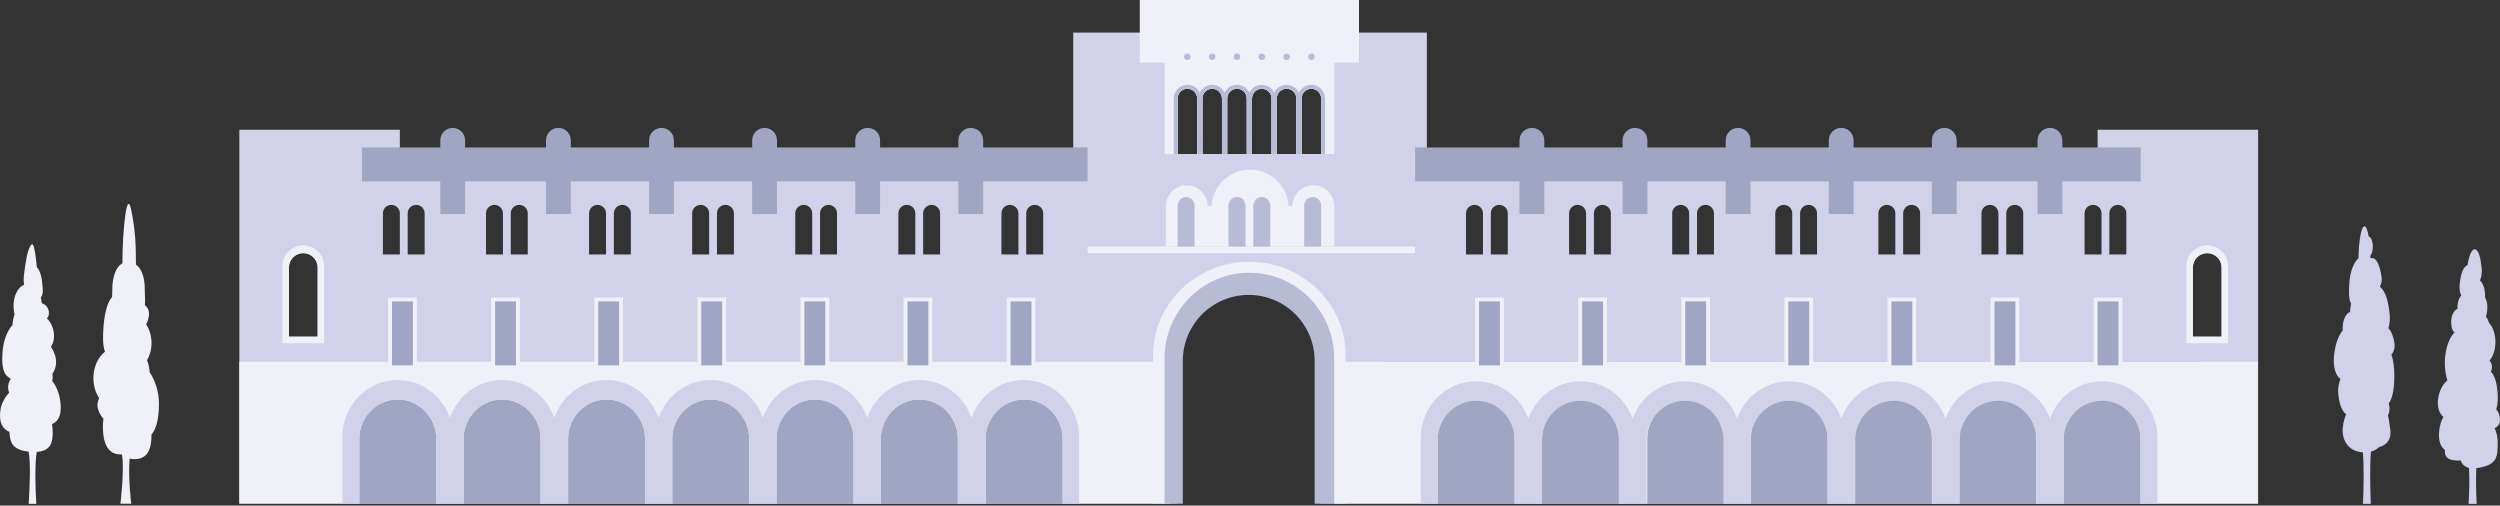 <?xml version="1.0" encoding="UTF-8"?>
<svg width="1350px" height="273px" viewBox="0 0 1350 273" version="1.1" xmlns="http://www.w3.org/2000/svg" xmlns:xlink="http://www.w3.org/1999/xlink">
    <rect x="0" y="0" width="1350" height="273" fill="#333333" stroke="none"/>
    <!-- Generator: Sketch 51.2 (57519) - http://www.bohemiancoding.com/sketch -->
    <title>sallyport</title>
    <desc>Created with Sketch.</desc>
    <defs></defs>
    <g id="Page-1" stroke="none" stroke-width="1" fill="none" fill-rule="evenodd">
        <g id="Desktop-HD" transform="translate(-19, -1395)">
            <g id="about" transform="translate(19, 1069)">
                <g id="sallyport" transform="translate(0, 326)">
                    <rect id="Rectangle-path" fill-opacity="0" fill="#000000" fill-rule="nonzero" x="0" y="0" width="1350" height="272"></rect>
                    <rect id="Rectangle-path" fill-opacity="0" fill="#000000" fill-rule="nonzero" x="129.247" y="0" width="1090.14" height="272"></rect>
                    <path d="M579.538,17.616 L770.506,17.616 L770.506,82.098 L1132.71,82.098 L1132.71,70.052 L1219.39,70.052 L1219.39,271.999 L1213.75,271.999 L1132.71,271.999 L720.474,271.999 L720.474,193.077 C720.474,168.559 700.598,148.683 676.079,148.683 C651.561,148.683 631.684,168.559 631.684,193.077 L631.684,271.999 L215.922,271.999 L156.024,271.999 L129.247,271.999 L129.247,70.052 L215.922,70.052 L215.922,82.098 L579.538,82.098 L579.538,17.616 Z M646.483,53.202 C646.483,53.32 646.479,53.437 646.472,53.553 L646.482,53.553 L646.482,83.149 L635.912,83.149 L635.912,53.553 L635.925,53.553 C635.917,53.437 635.913,53.32 635.913,53.202 C635.913,50.283 638.279,47.916 641.198,47.916 C644.117,47.916 646.483,50.283 646.483,53.202 Z M659.859,53.553 C659.867,53.437 659.871,53.319 659.871,53.201 C659.871,50.282 657.505,47.916 654.586,47.916 C651.667,47.916 649.301,50.282 649.301,53.201 C649.301,53.319 649.305,53.437 649.312,53.553 L649.301,53.553 L649.301,83.149 L659.871,83.149 L659.871,53.553 L659.859,53.553 Z M673.26,53.201 C673.26,53.319 673.256,53.437 673.249,53.553 L673.26,53.553 L673.26,83.149 L662.69,83.149 L662.69,53.553 L662.702,53.553 C662.694,53.437 662.69,53.319 662.69,53.201 C662.69,50.282 665.056,47.916 667.975,47.916 C670.894,47.916 673.26,50.282 673.26,53.201 Z M686.637,53.553 C686.645,53.437 686.649,53.319 686.649,53.201 C686.649,50.282 684.283,47.916 681.364,47.916 C678.445,47.916 676.079,50.282 676.079,53.201 C676.079,53.319 676.083,53.437 676.09,53.553 L676.079,53.553 L676.079,83.149 L686.649,83.149 L686.649,53.553 L686.637,53.553 Z M700.039,53.201 C700.039,53.319 700.035,53.437 700.027,53.553 L700.039,53.553 L700.039,83.149 L689.468,83.149 L689.468,53.553 L689.48,53.553 C689.472,53.437 689.468,53.319 689.468,53.201 C689.468,50.282 691.834,47.916 694.753,47.916 C697.672,47.916 700.039,50.282 700.039,53.201 Z M713.416,53.553 C713.423,53.437 713.427,53.319 713.427,53.201 C713.427,50.282 711.061,47.916 708.142,47.916 C705.223,47.916 702.857,50.282 702.857,53.201 C702.857,53.319 702.861,53.437 702.869,53.553 L702.857,53.553 L702.857,83.149 L713.427,83.149 L713.427,53.553 L713.416,53.553 Z M215.909,115.564 C215.918,115.448 215.922,115.331 215.922,115.212 C215.922,112.683 213.872,110.632 211.342,110.632 C208.812,110.632 206.762,112.683 206.762,115.212 C206.762,115.331 206.766,115.448 206.775,115.564 L206.761,115.564 L206.761,137.409 L215.921,137.409 L215.921,115.564 L215.909,115.564 Z M229.31,115.212 C229.31,115.331 229.306,115.448 229.297,115.564 L229.31,115.564 L229.31,137.409 L220.149,137.409 L220.149,115.564 L220.163,115.564 C220.154,115.448 220.149,115.331 220.149,115.212 C220.149,112.683 222.2,110.632 224.73,110.632 C227.26,110.632 229.31,112.683 229.31,115.212 Z M271.579,115.564 C271.588,115.448 271.592,115.331 271.592,115.212 C271.592,112.683 269.542,110.632 267.012,110.632 C264.482,110.632 262.432,112.683 262.432,115.212 C262.432,115.331 262.436,115.448 262.445,115.564 L262.432,115.564 L262.432,137.409 L271.592,137.409 L271.592,115.564 L271.579,115.564 Z M284.981,115.212 C284.981,115.331 284.977,115.448 284.968,115.564 L284.98,115.564 L284.98,137.409 L275.82,137.409 L275.82,115.564 L275.833,115.564 C275.825,115.448 275.82,115.331 275.82,115.212 C275.82,112.683 277.871,110.632 280.401,110.632 C282.931,110.632 284.981,112.683 284.981,115.212 Z M327.248,115.564 C327.257,115.448 327.261,115.331 327.261,115.212 C327.261,112.683 325.211,110.632 322.681,110.632 C320.151,110.632 318.101,112.683 318.101,115.212 C318.101,115.331 318.105,115.448 318.114,115.564 L318.101,115.564 L318.101,137.409 L327.261,137.409 L327.261,115.564 L327.248,115.564 Z M340.65,115.212 C340.65,115.331 340.646,115.448 340.637,115.564 L340.649,115.564 L340.649,137.409 L331.489,137.409 L331.489,115.564 L331.502,115.564 C331.494,115.448 331.489,115.331 331.489,115.212 C331.489,112.683 333.54,110.632 336.07,110.632 C338.6,110.632 340.65,112.683 340.65,115.212 Z M382.919,115.564 C382.928,115.448 382.932,115.331 382.932,115.212 C382.932,112.683 380.882,110.632 378.352,110.632 C375.822,110.632 373.771,112.683 373.771,115.212 C373.771,115.331 373.776,115.448 373.785,115.564 L373.771,115.564 L373.771,137.409 L382.932,137.409 L382.932,115.564 L382.919,115.564 Z M396.319,115.212 C396.319,115.331 396.315,115.448 396.306,115.564 L396.32,115.564 L396.32,137.409 L387.16,137.409 L387.16,115.564 L387.172,115.564 C387.163,115.448 387.159,115.331 387.159,115.212 C387.159,112.683 389.209,110.632 391.739,110.632 C394.269,110.632 396.319,112.683 396.319,115.212 Z M438.587,115.564 C438.596,115.448 438.6,115.331 438.6,115.212 C438.6,112.683 436.55,110.632 434.02,110.632 C431.49,110.632 429.439,112.683 429.439,115.212 C429.439,115.331 429.444,115.448 429.453,115.564 L429.439,115.564 L429.439,137.409 L438.6,137.409 L438.6,115.564 L438.587,115.564 Z M451.99,115.212 C451.99,115.331 451.985,115.448 451.977,115.564 L451.99,115.564 L451.99,137.409 L442.829,137.409 L442.829,115.564 L442.842,115.564 C442.833,115.448 442.829,115.331 442.829,115.212 C442.829,112.683 444.88,110.632 447.41,110.632 C449.939,110.632 451.99,112.683 451.99,115.212 Z M494.258,115.564 C494.267,115.448 494.271,115.331 494.271,115.212 C494.271,112.683 492.221,110.632 489.691,110.632 C487.161,110.632 485.11,112.683 485.11,115.212 C485.11,115.331 485.115,115.448 485.124,115.564 L485.11,115.564 L485.11,137.409 L494.271,137.409 L494.271,115.564 L494.258,115.564 Z M507.659,115.212 C507.659,115.331 507.655,115.448 507.646,115.564 L507.66,115.564 L507.66,137.409 L498.499,137.409 L498.499,115.564 L498.512,115.564 C498.503,115.448 498.499,115.331 498.499,115.212 C498.499,112.683 500.549,110.632 503.079,110.632 C505.609,110.632 507.659,112.683 507.659,115.212 Z M549.928,115.564 C549.937,115.448 549.941,115.331 549.941,115.212 C549.941,112.683 547.891,110.632 545.361,110.632 C542.831,110.632 540.78,112.683 540.78,115.212 C540.78,115.331 540.785,115.448 540.793,115.564 L540.78,115.564 L540.78,137.409 L549.941,137.409 L549.941,115.564 L549.928,115.564 Z M563.329,115.212 C563.329,115.331 563.325,115.448 563.316,115.564 L563.329,115.564 L563.329,137.409 L554.168,137.409 L554.168,115.564 L554.182,115.564 C554.173,115.448 554.168,115.331 554.168,115.212 C554.168,112.683 556.219,110.632 558.749,110.632 C561.279,110.632 563.329,112.683 563.329,115.212 Z M800.793,115.564 C800.802,115.448 800.807,115.331 800.807,115.212 C800.807,112.683 798.756,110.632 796.227,110.632 C793.697,110.632 791.646,112.683 791.646,115.212 C791.646,115.331 791.65,115.448 791.659,115.564 L791.646,115.564 L791.646,137.409 L800.806,137.409 L800.806,115.564 L800.793,115.564 Z M814.196,115.212 C814.196,115.331 814.191,115.448 814.183,115.564 L814.196,115.564 L814.196,137.409 L805.036,137.409 L805.036,115.564 L805.048,115.564 C805.04,115.448 805.035,115.331 805.035,115.212 C805.035,112.683 807.086,110.632 809.616,110.632 C812.146,110.632 814.196,112.683 814.196,115.212 Z M856.462,115.564 C856.471,115.448 856.475,115.331 856.475,115.212 C856.475,112.683 854.425,110.632 851.895,110.632 C849.365,110.632 847.314,112.683 847.314,115.212 C847.314,115.331 847.319,115.448 847.328,115.564 L847.314,115.564 L847.314,137.409 L856.475,137.409 L856.475,115.564 L856.462,115.564 Z M869.865,115.212 C869.865,115.331 869.861,115.448 869.852,115.564 L869.865,115.564 L869.865,137.409 L860.705,137.409 L860.705,115.564 L860.718,115.564 C860.709,115.448 860.705,115.331 860.705,115.212 C860.705,112.683 862.755,110.632 865.285,110.632 C867.815,110.632 869.865,112.683 869.865,115.212 Z M912.133,115.564 C912.142,115.448 912.146,115.331 912.146,115.212 C912.146,112.683 910.096,110.632 907.566,110.632 C905.036,110.632 902.985,112.683 902.985,115.212 C902.985,115.331 902.99,115.448 902.999,115.564 L902.985,115.564 L902.985,137.409 L912.146,137.409 L912.146,115.564 L912.133,115.564 Z M925.535,115.212 C925.535,115.331 925.53,115.448 925.521,115.564 L925.534,115.564 L925.534,137.409 L916.374,137.409 L916.374,115.564 L916.387,115.564 C916.378,115.448 916.374,115.331 916.374,115.212 C916.374,112.683 918.425,110.632 920.955,110.632 C923.484,110.632 925.535,112.683 925.535,115.212 Z M967.802,115.564 C967.811,115.448 967.815,115.331 967.815,115.212 C967.815,112.683 965.765,110.632 963.235,110.632 C960.705,110.632 958.654,112.683 958.654,115.212 C958.654,115.331 958.659,115.448 958.667,115.564 L958.654,115.564 L958.654,137.409 L967.815,137.409 L967.815,115.564 L967.802,115.564 Z M981.206,115.212 C981.206,115.331 981.202,115.448 981.193,115.564 L981.205,115.564 L981.205,137.409 L972.044,137.409 L972.044,115.564 L972.059,115.564 C972.05,115.448 972.045,115.331 972.045,115.212 C972.045,112.683 974.096,110.632 976.626,110.632 C979.156,110.632 981.206,112.683 981.206,115.212 Z M1023.47,115.564 C1023.48,115.448 1023.48,115.331 1023.48,115.212 C1023.48,112.683 1021.43,110.632 1018.9,110.632 C1016.38,110.632 1014.32,112.683 1014.32,115.212 C1014.32,115.331 1014.33,115.448 1014.34,115.564 L1014.32,115.564 L1014.32,137.409 L1023.48,137.409 L1023.48,115.564 L1023.47,115.564 Z M1036.87,115.212 C1036.87,115.331 1036.87,115.448 1036.86,115.564 L1036.87,115.564 L1036.87,137.409 L1027.71,137.409 L1027.71,115.564 L1027.73,115.564 C1027.72,115.448 1027.71,115.331 1027.71,115.212 C1027.71,112.683 1029.76,110.632 1032.29,110.632 C1034.82,110.632 1036.87,112.683 1036.87,115.212 Z M1079.14,115.564 C1079.15,115.448 1079.15,115.331 1079.15,115.212 C1079.15,112.683 1077.1,110.632 1074.57,110.632 C1072.04,110.632 1069.99,112.683 1069.99,115.212 C1069.99,115.331 1070,115.448 1070.01,115.564 L1069.99,115.564 L1069.99,137.409 L1079.15,137.409 L1079.15,115.564 L1079.14,115.564 Z M1092.54,115.212 C1092.54,115.331 1092.54,115.448 1092.53,115.564 L1092.54,115.564 L1092.54,137.409 L1083.38,137.409 L1083.38,115.564 L1083.4,115.564 C1083.39,115.448 1083.38,115.331 1083.38,115.212 C1083.38,112.683 1085.43,110.632 1087.96,110.632 C1090.49,110.632 1092.54,112.683 1092.54,115.212 Z M1134.81,115.564 C1134.82,115.448 1134.83,115.331 1134.83,115.212 C1134.83,112.683 1132.77,110.632 1130.25,110.632 C1127.72,110.632 1125.66,112.683 1125.66,115.212 C1125.66,115.331 1125.67,115.448 1125.68,115.564 L1125.66,115.564 L1125.66,137.409 L1134.82,137.409 L1134.82,115.564 L1134.81,115.564 Z M1148.21,115.212 C1148.21,115.331 1148.21,115.448 1148.2,115.564 L1148.21,115.564 L1148.21,137.409 L1139.05,137.409 L1139.05,115.564 L1139.07,115.564 C1139.06,115.448 1139.05,115.331 1139.05,115.212 C1139.05,112.683 1141.1,110.632 1143.63,110.632 C1146.16,110.632 1148.21,112.683 1148.21,115.212 Z M171.527,144.456 C171.527,140.175 168.057,136.705 163.776,136.705 C159.495,136.705 156.024,140.175 156.024,144.456 L156.024,181.803 L171.527,181.803 L171.527,144.456 Z M1191.9,136.705 C1196.19,136.705 1199.66,140.175 1199.66,144.456 L1199.66,181.803 L1184.15,181.803 L1184.15,144.544 L1184.15,144.456 C1184.15,140.175 1187.62,136.705 1191.9,136.705 Z" id="Shape" fill="#D1D2E9"></path>
                    <rect id="Rectangle-path" fill-opacity="0" fill="#000000" fill-rule="nonzero" x="195.486" y="69.057" width="960.476" height="46.508"></rect>
                    <path d="M251.146,76.103 C251.152,75.987 251.156,75.87 251.156,75.751 C251.156,72.054 248.158,69.057 244.461,69.057 C240.764,69.057 237.767,72.054 237.767,75.751 C237.767,75.87 237.77,75.987 237.776,76.103 L237.767,76.103 L237.767,79.627 L195.486,79.627 L195.486,97.948 L237.767,97.948 L237.767,115.564 L251.156,115.564 L251.156,97.948 L294.846,97.948 L294.846,115.564 L308.235,115.564 L308.235,97.948 L350.516,97.948 L350.516,115.564 L363.905,115.564 L363.905,97.948 L406.185,97.948 L406.185,115.564 L419.574,115.564 L419.574,97.948 L461.854,97.948 L461.854,115.564 L475.244,115.564 L475.244,97.948 L517.525,97.948 L517.525,115.564 L530.914,115.564 L530.914,97.948 L587.289,97.948 L587.289,79.627 L530.914,79.627 L530.914,76.103 L530.905,76.103 C530.911,75.987 530.914,75.87 530.914,75.751 C530.914,72.054 527.917,69.057 524.219,69.057 C520.522,69.057 517.525,72.054 517.525,75.751 C517.525,75.87 517.528,75.987 517.534,76.103 L517.525,76.103 L517.525,79.627 L475.244,79.627 L475.244,76.103 L475.234,76.103 C475.24,75.987 475.244,75.87 475.244,75.751 C475.244,72.054 472.246,69.057 468.549,69.057 C464.852,69.057 461.854,72.054 461.854,75.751 C461.854,75.87 461.858,75.987 461.864,76.103 L461.854,76.103 L461.854,79.627 L419.574,79.627 L419.574,76.103 L419.565,76.103 C419.571,75.987 419.574,75.87 419.574,75.751 C419.574,72.054 416.577,69.057 412.879,69.057 C409.182,69.057 406.185,72.054 406.185,75.751 C406.185,75.87 406.188,75.987 406.194,76.103 L406.185,76.103 L406.185,79.627 L363.905,79.627 L363.905,76.103 L363.896,76.103 C363.902,75.987 363.905,75.87 363.905,75.751 C363.905,72.054 360.908,69.057 357.21,69.057 C353.513,69.057 350.516,72.054 350.516,75.751 C350.516,75.87 350.52,75.987 350.525,76.103 L350.516,76.103 L350.516,79.627 L308.235,79.627 L308.235,76.103 L308.226,76.103 C308.232,75.987 308.235,75.87 308.235,75.751 C308.235,72.054 305.238,69.057 301.541,69.057 C297.843,69.057 294.846,72.054 294.846,75.751 C294.846,75.87 294.85,75.987 294.855,76.103 L294.846,76.103 L294.846,79.627 L251.156,79.627 L251.156,76.103 L251.146,76.103 Z" id="Shape" fill="#9FA5C3"></path>
                    <path d="M1100.3,76.103 C1100.3,75.986 1100.29,75.869 1100.29,75.751 C1100.29,72.054 1103.29,69.057 1106.99,69.057 C1110.69,69.057 1113.68,72.054 1113.68,75.751 C1113.68,75.869 1113.68,75.986 1113.67,76.103 L1113.68,76.103 L1113.68,79.626 L1155.96,79.626 L1155.96,97.948 L1113.68,97.948 L1113.68,115.564 L1100.29,115.564 L1100.29,97.948 L1056.6,97.948 L1056.6,115.564 L1043.21,115.564 L1043.21,97.948 L1000.93,97.948 L1000.93,115.564 L987.544,115.564 L987.544,97.948 L945.263,97.948 L945.263,115.564 L931.874,115.564 L931.874,97.948 L889.594,97.948 L889.594,115.564 L876.205,115.564 L876.205,97.948 L833.924,97.948 L833.924,115.564 L820.535,115.564 L820.535,97.948 L764.161,97.948 L764.161,79.626 L820.535,79.626 L820.535,76.103 L820.544,76.103 C820.538,75.986 820.535,75.869 820.535,75.751 C820.535,72.054 823.532,69.057 827.229,69.057 C830.927,69.057 833.924,72.054 833.924,75.751 C833.924,75.869 833.92,75.986 833.915,76.103 L833.924,76.103 L833.924,79.626 L876.205,79.626 L876.205,76.103 L876.214,76.103 C876.208,75.986 876.205,75.869 876.205,75.751 C876.205,72.054 879.202,69.057 882.899,69.057 C886.597,69.057 889.594,72.054 889.594,75.751 C889.594,75.869 889.59,75.986 889.584,76.103 L889.594,76.103 L889.594,79.626 L931.874,79.626 L931.874,76.103 L931.883,76.103 C931.877,75.986 931.874,75.869 931.874,75.751 C931.874,72.054 934.872,69.057 938.569,69.057 C942.266,69.057 945.263,72.054 945.263,75.751 C945.263,75.869 945.26,75.986 945.254,76.103 L945.263,76.103 L945.263,79.626 L987.544,79.626 L987.544,76.103 L987.554,76.103 C987.548,75.986 987.544,75.869 987.544,75.751 C987.544,72.054 990.542,69.057 994.239,69.057 C997.937,69.057 1000.93,72.054 1000.93,75.751 C1000.93,75.869 1000.93,75.986 1000.92,76.103 L1000.93,76.103 L1000.93,79.626 L1043.21,79.626 L1043.21,76.103 L1043.22,76.103 C1043.22,75.986 1043.21,75.869 1043.21,75.751 C1043.21,72.054 1046.21,69.057 1049.91,69.057 C1053.61,69.057 1056.6,72.054 1056.6,75.751 C1056.6,75.869 1056.6,75.986 1056.59,76.103 L1056.6,76.103 L1056.6,79.626 L1100.29,79.626 L1100.29,76.103 L1100.3,76.103 Z" id="Shape" fill="#9FA5C3"></path>
                    <rect id="Rectangle-path" fill-opacity="0" fill="#000000" fill-rule="nonzero" x="129.247" y="195.383" width="1090.01" height="76.49"></rect>
                    <rect id="Rectangle-path" fill="#9FA5C3" fill-rule="nonzero" x="164.87" y="195.573" width="439.83" height="76.173"></rect>
                    <rect id="Rectangle-path" fill="#9FA5C3" fill-rule="nonzero" x="748.188" y="195.383" width="439.385" height="76.49"></rect>
                    <path d="M632.005,195.383 L129.247,195.383 L129.247,271.874 L194.028,271.874 L194.028,237.326 L194.033,237.326 C194.031,237.206 194.03,237.086 194.03,236.966 C194.03,225.239 203.33,215.733 214.802,215.733 C226.274,215.733 235.574,225.239 235.574,236.966 L235.574,237.026 C235.574,237.126 235.574,237.226 235.573,237.326 L235.573,271.874 L250.359,271.873 L250.359,237.326 L250.365,237.326 C250.363,237.206 250.362,237.086 250.362,236.966 C250.362,225.239 259.662,215.733 271.134,215.733 C282.606,215.733 291.907,225.239 291.907,236.966 C291.907,237.086 291.906,237.206 291.904,237.326 L291.904,271.873 L306.778,271.873 L306.778,237.415 L306.783,237.415 C306.78,237.266 306.778,237.116 306.778,236.966 C306.778,225.239 316.078,215.733 327.55,215.733 C339.022,215.733 348.323,225.239 348.323,236.966 C348.323,237.116 348.321,237.266 348.318,237.415 L348.322,237.415 L348.322,271.873 L363.021,271.873 L363.021,237.326 L363.025,237.326 C363.023,237.206 363.022,237.086 363.022,236.966 C363.022,225.239 372.322,215.733 383.794,215.733 C395.267,215.733 404.567,225.239 404.567,236.966 L404.567,237.026 C404.567,237.126 404.567,237.226 404.565,237.326 L404.565,271.873 L419.354,271.873 L419.354,237.326 L419.358,237.326 C419.356,237.206 419.355,237.086 419.355,236.966 C419.355,225.239 428.655,215.733 440.127,215.733 C451.599,215.733 460.899,225.239 460.899,236.966 L460.899,237.026 C460.899,237.126 460.899,237.226 460.898,237.326 L460.898,271.873 L475.685,271.873 L475.685,237.326 L475.689,237.326 C475.688,237.206 475.687,237.086 475.687,236.966 C475.687,225.239 484.986,215.733 496.458,215.733 C507.931,215.733 517.231,225.239 517.231,236.966 L517.231,237.026 C517.231,237.126 517.231,237.226 517.229,237.326 L517.229,271.873 L532.271,271.873 L532.271,237.415 L532.276,237.415 C532.273,237.266 532.271,237.116 532.271,236.966 C532.271,225.239 541.571,215.733 553.043,215.733 C564.516,215.733 573.816,225.239 573.816,236.966 C573.816,237.116 573.814,237.266 573.812,237.415 L573.815,237.415 L573.815,271.873 L632.005,271.873 L632.005,195.383 Z M720.727,271.873 L776.354,271.873 L776.354,237.326 L776.358,237.326 C776.356,237.206 776.355,237.086 776.355,236.966 C776.355,225.239 785.655,215.733 797.127,215.733 C808.6,215.733 817.9,225.239 817.9,236.966 L817.9,237.056 C817.9,237.146 817.9,237.236 817.899,237.326 L817.899,271.873 L832.685,271.873 L832.685,237.326 L832.69,237.326 C832.688,237.206 832.687,237.086 832.687,236.966 C832.687,225.239 841.987,215.733 853.459,215.733 C864.931,215.733 874.231,225.239 874.231,236.966 C874.231,237.086 874.231,237.206 874.229,237.326 L874.229,271.873 L889.565,271.873 L889.565,237.415 L889.571,237.415 C889.568,237.266 889.566,237.116 889.566,236.966 C889.566,225.239 898.866,215.733 910.338,215.733 C921.811,215.733 931.111,225.239 931.111,236.966 L931.111,237.094 L931.111,237.148 C931.111,237.237 931.111,237.326 931.11,237.415 L931.11,271.873 L945.348,271.873 L945.348,237.326 L945.353,237.326 C945.351,237.206 945.35,237.086 945.35,236.966 C945.35,225.239 954.649,215.733 966.122,215.733 C977.594,215.733 986.894,225.239 986.894,236.966 L986.894,237.026 C986.894,237.126 986.894,237.226 986.893,237.326 L986.893,271.873 L1001.68,271.873 L1001.68,237.326 L1001.69,237.326 C1001.68,237.206 1001.68,237.086 1001.68,236.966 C1001.68,225.239 1010.98,215.733 1022.45,215.733 C1033.93,215.733 1043.23,225.239 1043.23,236.966 C1043.23,237.086 1043.23,237.206 1043.22,237.326 L1043.22,271.873 L1058.01,271.873 L1058.01,237.326 L1058.02,237.326 C1058.01,237.206 1058.01,237.086 1058.01,236.966 C1058.01,225.239 1067.31,215.733 1078.78,215.733 C1090.26,215.733 1099.56,225.239 1099.56,236.966 C1099.56,237.086 1099.56,237.206 1099.55,237.326 L1099.55,271.873 L1114.34,271.873 L1114.34,237.326 L1114.34,237.125 L1114.34,237.074 L1114.34,236.966 C1114.34,225.239 1123.64,215.733 1135.11,215.733 C1146.59,215.733 1155.89,225.239 1155.89,236.966 L1155.89,237.095 L1155.89,237.133 L1155.89,237.326 L1155.89,271.873 L1219.26,271.874 L1219.26,195.383 L720.727,195.383 L720.727,271.873 Z" id="Shape" fill="#EFF0F8"></path>
                    <path d="M194.028,271.874 L184.874,271.874 L184.874,236.786 C184.877,236.553 184.874,236.319 184.874,236.084 C184.874,219.032 198.272,205.208 214.8,205.208 C227.77,205.208 238.812,213.72 242.966,225.626 C247.119,213.72 258.162,205.208 271.132,205.208 C284.102,205.208 295.144,213.72 299.297,225.626 C303.451,213.72 314.494,205.208 327.463,205.208 C340.432,205.208 351.475,213.72 355.628,225.625 C359.782,213.72 370.825,205.208 383.794,205.208 C396.764,205.208 407.807,213.721 411.96,225.627 C416.113,213.721 427.156,205.208 440.126,205.208 C453.095,205.208 464.138,213.72 468.292,225.625 C472.445,213.72 483.488,205.208 496.457,205.208 C509.427,205.208 520.47,213.721 524.623,225.627 C528.776,213.721 539.819,205.208 552.79,205.208 C569.317,205.208 582.715,219.032 582.715,236.084 C582.715,236.319 582.712,236.553 582.708,236.786 L582.715,271.874 L573.815,271.874 L573.815,237.416 C573.814,237.267 573.816,237.117 573.816,236.966 C573.816,225.24 564.516,215.734 553.043,215.734 C541.571,215.734 532.271,225.24 532.271,236.966 C532.271,237.117 532.273,237.267 532.276,237.416 L532.271,271.874 L526.383,271.874 L522.863,271.874 L517.229,271.874 L517.229,237.326 C517.231,237.227 517.231,237.126 517.231,237.026 C517.231,225.24 507.931,215.734 496.458,215.734 C484.986,215.734 475.687,225.24 475.687,236.966 C475.687,237.086 475.688,237.207 475.689,237.326 L475.685,271.874 L470.052,271.874 L466.531,271.874 L460.898,271.874 L460.898,237.326 C460.899,237.227 460.899,237.126 460.899,237.026 C460.899,225.24 451.599,215.734 440.127,215.734 C428.655,215.734 419.355,225.24 419.355,236.966 C419.355,237.086 419.356,237.207 419.358,237.326 L419.354,271.874 L413.72,271.874 L410.2,271.874 L404.565,271.874 L404.565,237.326 C404.567,237.227 404.567,237.126 404.567,237.026 C404.567,225.24 395.267,215.734 383.794,215.734 C372.322,215.734 363.022,225.24 363.022,236.966 C363.022,237.086 363.023,237.207 363.025,237.326 L363.021,271.874 L357.389,271.874 L353.868,271.874 L348.322,271.874 L348.322,237.416 C348.321,237.267 348.323,237.117 348.323,236.966 C348.323,225.24 339.022,215.734 327.55,215.734 C316.078,215.734 306.778,225.24 306.778,236.966 C306.778,237.117 306.78,237.267 306.783,237.416 L306.778,271.874 L301.058,271.874 L297.537,271.874 L291.904,271.874 L291.904,237.326 C291.906,237.207 291.907,237.086 291.907,236.966 C291.907,225.24 282.606,215.734 271.134,215.734 C259.662,215.734 250.362,225.24 250.362,236.966 C250.362,237.086 250.363,237.207 250.365,237.326 L250.359,271.874 L244.726,271.874 L241.206,271.874 L235.573,271.874 L235.573,237.326 C235.574,237.227 235.574,237.126 235.574,237.026 C235.574,225.24 226.274,215.734 214.802,215.734 C203.33,215.734 194.03,225.24 194.03,236.966 C194.03,237.086 194.031,237.207 194.033,237.326 L194.028,271.874 Z" id="Shape" fill="#D1D2E9"></path>
                    <path d="M776.354,271.873 L767.2,271.873 L767.2,237.155 L767.208,237.155 C767.203,236.924 767.2,236.692 767.2,236.46 C767.2,219.587 780.598,205.909 797.126,205.909 C810.096,205.909 821.139,214.332 825.292,226.113 C829.445,214.332 840.488,205.909 853.458,205.909 C866.428,205.909 877.47,214.332 881.624,226.112 C885.777,214.332 896.82,205.909 909.79,205.909 C922.759,205.909 933.802,214.332 937.955,226.112 C942.108,214.332 953.151,205.909 966.121,205.909 C979.09,205.909 990.132,214.331 994.286,226.11 C998.44,214.331 1009.48,205.909 1022.45,205.909 C1035.42,205.909 1046.46,214.332 1050.62,226.113 C1054.77,214.332 1065.81,205.909 1078.78,205.909 C1091.75,205.909 1102.79,214.331 1106.95,226.111 C1111.1,214.331 1122.14,205.909 1135.11,205.909 C1151.64,205.909 1165.04,219.587 1165.04,236.46 C1165.04,236.692 1165.04,236.924 1165.03,237.155 L1165.04,237.155 L1165.04,271.873 L1155.89,271.873 L1155.89,238.028 C1155.89,237.928 1155.89,237.828 1155.89,237.728 L1155.89,237.667 C1155.89,225.941 1146.59,216.435 1135.12,216.435 C1123.64,216.435 1114.34,225.941 1114.34,237.667 C1114.34,237.788 1114.35,237.908 1114.35,238.028 L1114.34,238.028 L1114.34,271.873 L1108.71,271.873 L1105.19,271.873 L1099.77,271.873 L1099.77,238.118 L1099.76,238.118 C1099.77,237.968 1099.77,237.818 1099.77,237.667 C1099.77,225.941 1090.47,216.435 1078.99,216.435 C1067.52,216.435 1058.22,225.941 1058.22,237.667 L1058.22,237.796 L1058.22,237.85 C1058.22,237.939 1058.22,238.029 1058.22,238.118 L1058.22,271.873 L1052.38,271.873 L1048.86,271.873 L1043.39,271.873 L1043.39,238.118 C1043.39,237.968 1043.39,237.818 1043.39,237.667 C1043.39,225.941 1034.09,216.435 1022.62,216.435 C1011.15,216.435 1001.85,225.941 1001.85,237.667 C1001.85,237.818 1001.85,237.968 1001.85,238.118 L1001.85,271.873 L996.047,271.873 L992.525,271.873 L986.894,271.873 L986.894,238.028 C986.895,237.928 986.895,237.828 986.895,237.728 L986.895,237.667 C986.895,225.941 977.595,216.435 966.123,216.435 C954.65,216.435 945.351,225.941 945.351,237.667 C945.351,237.788 945.352,237.908 945.354,238.028 L945.349,238.028 L945.349,271.873 L939.715,271.873 L936.195,271.873 L930.647,271.873 L930.647,238.118 L930.643,238.118 C930.646,237.968 930.647,237.818 930.647,237.667 C930.647,225.941 921.347,216.435 909.875,216.435 C898.403,216.435 889.103,225.941 889.103,237.667 C889.103,237.818 889.104,237.968 889.107,238.118 L889.103,238.118 L889.103,271.873 L883.384,271.873 L879.863,271.873 L874.23,271.873 L874.23,238.028 C874.231,237.928 874.231,237.828 874.231,237.728 L874.231,237.667 C874.231,225.941 864.931,216.435 853.459,216.435 C841.987,216.435 832.687,225.941 832.687,237.667 C832.687,237.788 832.688,237.908 832.69,238.028 L832.686,238.028 L832.686,271.873 L827.052,271.873 L823.532,271.873 L817.899,271.873 L817.899,238.028 C817.9,237.938 817.9,237.849 817.9,237.758 L817.9,237.668 C817.9,225.942 808.6,216.436 797.127,216.436 C785.655,216.436 776.355,225.942 776.355,237.668 C776.355,237.789 776.356,237.908 776.358,238.028 L776.354,238.028 L776.354,271.873 Z" id="Shape" fill="#D1D2E9"></path>
                    <rect id="Rectangle-path" fill-opacity="0" fill="#000000" fill-rule="nonzero" x="209.58" y="160.662" width="936.52" height="38.757"></rect>
                    <rect id="Rectangle-path" fill-opacity="0" fill="#000000" fill-rule="nonzero" x="209.58" y="160.662" width="936.52" height="38.757"></rect>
                    <rect id="Rectangle-path" fill="#EFF0F8" fill-rule="nonzero" x="209.58" y="160.662" width="15.503" height="38.756"></rect>
                    <rect id="Rectangle-path" fill="#EFF0F8" fill-rule="nonzero" x="265.25" y="160.662" width="15.503" height="38.756"></rect>
                    <rect id="Rectangle-path" fill="#EFF0F8" fill-rule="nonzero" x="320.92" y="160.662" width="15.503" height="38.756"></rect>
                    <rect id="Rectangle-path" fill="#EFF0F8" fill-rule="nonzero" x="376.59" y="160.662" width="15.503" height="38.756"></rect>
                    <rect id="Rectangle-path" fill="#EFF0F8" fill-rule="nonzero" x="432.259" y="160.662" width="15.503" height="38.756"></rect>
                    <rect id="Rectangle-path" fill="#EFF0F8" fill-rule="nonzero" x="487.929" y="160.662" width="15.503" height="38.756"></rect>
                    <rect id="Rectangle-path" fill="#EFF0F8" fill-rule="nonzero" x="543.599" y="160.662" width="15.503" height="38.756"></rect>
                    <rect id="Rectangle-path" fill="#EFF0F8" fill-rule="nonzero" x="796.579" y="160.662" width="15.503" height="38.756"></rect>
                    <rect id="Rectangle-path" fill="#EFF0F8" fill-rule="nonzero" x="852.249" y="160.662" width="15.503" height="38.756"></rect>
                    <rect id="Rectangle-path" fill="#EFF0F8" fill-rule="nonzero" x="907.918" y="160.662" width="15.503" height="38.756"></rect>
                    <rect id="Rectangle-path" fill="#EFF0F8" fill-rule="nonzero" x="963.588" y="160.662" width="15.503" height="38.756"></rect>
                    <rect id="Rectangle-path" fill="#EFF0F8" fill-rule="nonzero" x="1019.26" y="160.662" width="15.503" height="38.756"></rect>
                    <rect id="Rectangle-path" fill="#EFF0F8" fill-rule="nonzero" x="1074.93" y="160.662" width="15.503" height="38.756"></rect>
                    <rect id="Rectangle-path" fill="#EFF0F8" fill-rule="nonzero" x="1130.6" y="160.662" width="15.503" height="38.756"></rect>
                    <rect id="Rectangle-path" fill-opacity="0" fill="#000000" fill-rule="nonzero" x="211.695" y="162.776" width="932.29" height="34.529"></rect>
                    <rect id="Rectangle-path" fill="#9FA5C3" fill-rule="nonzero" x="211.695" y="162.776" width="11.275" height="34.528"></rect>
                    <rect id="Rectangle-path" fill="#9FA5C3" fill-rule="nonzero" x="267.363" y="162.776" width="11.275" height="34.528"></rect>
                    <rect id="Rectangle-path" fill="#9FA5C3" fill-rule="nonzero" x="323.033" y="162.776" width="11.275" height="34.528"></rect>
                    <rect id="Rectangle-path" fill="#9FA5C3" fill-rule="nonzero" x="378.705" y="162.776" width="11.275" height="34.528"></rect>
                    <rect id="Rectangle-path" fill="#9FA5C3" fill-rule="nonzero" x="434.373" y="162.776" width="11.275" height="34.528"></rect>
                    <rect id="Rectangle-path" fill="#9FA5C3" fill-rule="nonzero" x="490.042" y="162.776" width="11.275" height="34.528"></rect>
                    <rect id="Rectangle-path" fill="#9FA5C3" fill-rule="nonzero" x="545.712" y="162.776" width="11.275" height="34.528"></rect>
                    <rect id="Rectangle-path" fill="#9FA5C3" fill-rule="nonzero" x="798.693" y="162.776" width="11.275" height="34.528"></rect>
                    <rect id="Rectangle-path" fill="#9FA5C3" fill-rule="nonzero" x="854.362" y="162.776" width="11.275" height="34.528"></rect>
                    <rect id="Rectangle-path" fill="#9FA5C3" fill-rule="nonzero" x="910.032" y="162.776" width="11.275" height="34.528"></rect>
                    <rect id="Rectangle-path" fill="#9FA5C3" fill-rule="nonzero" x="965.702" y="162.776" width="11.275" height="34.528"></rect>
                    <rect id="Rectangle-path" fill="#9FA5C3" fill-rule="nonzero" x="1021.37" y="162.776" width="11.275" height="34.528"></rect>
                    <rect id="Rectangle-path" fill="#9FA5C3" fill-rule="nonzero" x="1077.04" y="162.776" width="11.275" height="34.528"></rect>
                    <rect id="Rectangle-path" fill="#9FA5C3" fill-rule="nonzero" x="1132.71" y="162.776" width="11.275" height="34.528"></rect>
                    <rect id="Rectangle-path" fill-opacity="0" fill="#000000" fill-rule="nonzero" x="622.665" y="141.34" width="104.009" height="130.659"></rect>
                    <path d="M726.673,192.279 L726.674,271.873 L713.155,271.873 L713.155,193.93 C713.156,193.802 713.155,193.674 713.155,193.546 C713.155,172.098 695.751,154.71 674.284,154.71 C652.816,154.71 635.413,172.098 635.413,193.546 C635.413,193.674 635.411,193.802 635.413,193.93 L635.413,271.873 L622.665,271.873 L622.665,192.057 C622.665,164.047 645.948,141.34 674.669,141.34 C703.391,141.34 726.674,164.047 726.674,192.057 L726.673,192.279 Z" id="Shape" fill="#EFF0F8"></path>
                    <path d="M720.472,193.817 L720.472,272 L709.903,272 L709.903,195.191 C709.904,195.074 709.903,194.957 709.903,194.839 C709.903,175.186 693.97,159.253 674.316,159.253 C654.663,159.253 638.73,175.186 638.73,194.839 C638.73,194.957 638.729,195.074 638.73,195.191 L638.73,272 L628.864,272 L628.864,193.601 C628.864,168.016 649.372,147.274 674.668,147.274 C699.965,147.274 720.473,168.016 720.473,193.601 L720.472,193.817 Z" id="Shape" fill="#B7BCD4"></path>
                    <rect id="Rectangle-path" fill-opacity="0" fill="#000000" fill-rule="nonzero" x="152.5" y="132.476" width="1050.68" height="52.849"></rect>
                    <path d="M175.05,185.325 L175.05,143.75 L175.05,143.045 L175.029,143.045 C174.665,137.147 169.766,132.476 163.775,132.476 C157.785,132.476 152.886,137.147 152.522,143.045 L152.5,143.045 L152.5,143.75 L152.5,185.325 L175.05,185.325 Z M163.776,136.703 C168.057,136.703 171.527,140.173 171.527,144.454 L171.527,181.802 L156.024,181.802 L156.024,144.454 C156.024,140.173 159.495,136.703 163.776,136.703 Z" id="Shape" fill="#EFF0F8"></path>
                    <path d="M1203.18,185.325 L1203.18,143.9 L1203.18,143.75 L1203.18,143.6 L1203.18,143.045 L1203.16,143.045 C1202.79,137.147 1197.9,132.476 1191.9,132.476 C1185.91,132.476 1181.02,137.147 1180.65,143.045 L1180.63,143.045 L1180.63,185.325 L1203.18,185.325 Z M1191.9,136.703 C1196.19,136.703 1199.66,140.173 1199.66,144.454 L1199.66,181.802 L1184.15,181.802 L1184.15,144.454 C1184.15,140.173 1187.62,136.703 1191.9,136.703 Z" id="Shape" fill="#EFF0F8"></path>
                    <rect id="Rectangle-path" fill-opacity="0" fill="#000000" fill-rule="nonzero" x="587.288" y="0" width="176.875" height="136.705"></rect>
                    <rect id="Rectangle-path" fill="#EFF0F8" fill-rule="nonzero" x="587.288" y="133.181" width="176.875" height="3.523"></rect>
                    <path d="M733.862,0 L615.476,0 L615.476,33.824 L628.864,33.824 L628.864,83.149 L635.912,83.149 L635.912,53.554 L635.923,53.554 C635.916,53.438 635.912,53.32 635.912,53.202 C635.912,50.283 638.278,47.917 641.197,47.917 C644.116,47.917 646.482,50.283 646.482,53.202 C646.482,53.32 646.478,53.438 646.47,53.554 L646.482,53.554 L646.482,83.149 L649.3,83.149 L649.3,53.554 L649.312,53.554 C649.304,53.438 649.3,53.32 649.3,53.202 C649.3,50.283 651.667,47.917 654.585,47.917 C657.504,47.917 659.871,50.283 659.871,53.202 C659.871,53.32 659.867,53.438 659.859,53.554 L659.871,53.554 L659.871,83.149 L662.689,83.149 L662.689,53.554 L662.701,53.554 C662.693,53.438 662.689,53.32 662.689,53.202 C662.689,50.283 665.056,47.917 667.975,47.917 C670.894,47.917 673.26,50.283 673.26,53.202 C673.26,53.32 673.256,53.438 673.248,53.554 L673.26,53.554 L673.26,83.149 L676.078,83.149 L676.078,53.554 L676.09,53.554 C676.082,53.438 676.078,53.32 676.078,53.202 C676.078,50.283 678.444,47.917 681.363,47.917 C684.282,47.917 686.648,50.283 686.648,53.202 C686.648,53.32 686.645,53.438 686.637,53.554 L686.648,53.554 L686.648,83.149 L689.467,83.149 L689.467,53.554 L689.479,53.554 C689.471,53.438 689.467,53.32 689.467,53.202 C689.467,50.283 691.833,47.917 694.752,47.917 C697.671,47.917 700.037,50.283 700.037,53.202 C700.037,53.32 700.033,53.438 700.025,53.554 L700.037,53.554 L700.037,83.149 L702.855,83.149 L702.855,53.554 L702.867,53.554 C702.859,53.438 702.855,53.32 702.855,53.202 C702.855,50.283 705.222,47.917 708.141,47.917 C711.06,47.917 713.426,50.283 713.426,53.202 C713.426,53.32 713.422,53.438 713.414,53.554 L713.426,53.554 L713.426,83.149 L720.473,83.149 L720.473,33.824 L733.862,33.824 L733.862,0 Z" id="Shape" fill="#EFF0F8"></path>
                    <path d="M654.258,111.336 C654.809,100.347 663.894,91.606 675.02,91.606 C686.146,91.606 695.231,100.347 695.782,111.336 L697.922,111.336 C697.922,105.11 702.97,100.062 709.197,100.062 C715.424,100.062 720.472,105.11 720.473,111.336 L720.473,133.181 L675.02,133.181 L629.569,133.181 L629.569,111.336 C629.569,105.11 634.617,100.062 640.844,100.062 C647.071,100.062 652.119,105.11 652.119,111.336 L654.258,111.336 Z" id="Shape" fill="#EFF0F8"></path>
                    <rect id="Rectangle-path" fill-opacity="0" fill="#000000" fill-rule="nonzero" x="635.911" y="106.404" width="77.514" height="26.778"></rect>
                    <path d="M672.54,111.336 C672.549,111.22 672.553,111.103 672.553,110.984 C672.553,108.455 670.503,106.404 667.973,106.404 C665.443,106.404 663.393,108.455 663.393,110.984 C663.393,111.103 663.397,111.22 663.406,111.336 L663.393,111.336 L663.393,133.181 L672.553,133.181 L672.553,111.336 L672.54,111.336 Z" id="Shape" fill="#B7BCD4"></path>
                    <path d="M645.058,111.337 C645.067,111.221 645.071,111.103 645.071,110.984 C645.071,108.455 643.021,106.404 640.491,106.404 C637.961,106.404 635.911,108.455 635.911,110.984 C635.911,111.103 635.915,111.221 635.924,111.337 L635.911,111.337 L635.911,133.182 L645.071,133.182 L645.071,111.337 L645.058,111.337 Z" id="Shape" fill="#B7BCD4"></path>
                    <path d="M685.931,111.336 C685.939,111.22 685.944,111.103 685.944,110.984 C685.944,108.455 683.894,106.404 681.364,106.404 C678.834,106.404 676.783,108.455 676.783,110.984 C676.783,111.103 676.788,111.22 676.796,111.336 L676.783,111.336 L676.783,133.181 L685.944,133.181 L685.944,111.336 L685.931,111.336 Z" id="Shape" fill="#B7BCD4"></path>
                    <path d="M713.412,111.336 C713.421,111.22 713.425,111.103 713.425,110.984 C713.425,108.455 711.375,106.404 708.845,106.404 C706.315,106.404 704.265,108.455 704.265,110.984 C704.265,111.103 704.269,111.22 704.278,111.336 L704.265,111.336 L704.265,133.181 L713.425,133.181 L713.425,111.336 L713.412,111.336 Z" id="Shape" fill="#B7BCD4"></path>
                    <rect id="Rectangle-path" fill-opacity="0" fill="#000000" fill-rule="nonzero" x="639.435" y="28.891" width="70.468" height="3.524"></rect>
                    <ellipse id="Oval" fill="#B7BCD4" fill-rule="nonzero" cx="641.196" cy="30.653" rx="1.762" ry="1.762"></ellipse>
                    <ellipse id="Oval" fill="#B7BCD4" fill-rule="nonzero" cx="654.584" cy="30.653" rx="1.762" ry="1.762"></ellipse>
                    <ellipse id="Oval" fill="#B7BCD4" fill-rule="nonzero" cx="667.974" cy="30.653" rx="1.762" ry="1.762"></ellipse>
                    <ellipse id="Oval" fill="#B7BCD4" fill-rule="nonzero" cx="681.363" cy="30.653" rx="1.762" ry="1.762"></ellipse>
                    <ellipse id="Oval" fill="#B7BCD4" fill-rule="nonzero" cx="694.752" cy="30.653" rx="1.762" ry="1.762"></ellipse>
                    <ellipse id="Oval" fill="#B7BCD4" fill-rule="nonzero" cx="708.141" cy="30.653" rx="1.762" ry="1.762"></ellipse>
                    <path d="M647.186,83.149 L646.481,83.149 L646.481,53.553 C646.478,53.437 646.481,53.32 646.481,53.202 C646.481,50.283 644.115,47.916 641.196,47.916 C638.277,47.916 635.911,50.283 635.911,53.202 C635.911,53.32 635.915,53.437 635.923,53.553 L635.911,83.149 L633.797,83.149 L633.797,53.202 L633.797,52.849 C633.989,48.926 637.228,45.803 641.196,45.803 C644.153,45.803 646.706,47.538 647.89,50.046 C649.074,47.538 651.627,45.803 654.584,45.803 C657.542,45.803 660.094,47.538 661.279,50.045 C662.463,47.538 665.015,45.803 667.973,45.803 C670.931,45.803 673.483,47.538 674.667,50.047 C675.852,47.538 678.404,45.803 681.362,45.803 C684.32,45.803 686.873,47.538 688.057,50.046 C689.241,47.538 691.793,45.803 694.751,45.803 C697.709,45.803 700.261,47.538 701.446,50.046 C702.63,47.538 705.183,45.803 708.14,45.803 C712.108,45.803 715.347,48.926 715.531,52.849 L715.54,53.202 L715.54,83.149 L713.426,83.149 L713.426,53.553 C713.422,53.437 713.426,53.319 713.426,53.201 C713.426,50.282 711.06,47.916 708.141,47.916 C705.222,47.916 702.855,50.282 702.855,53.201 C702.855,53.319 702.859,53.437 702.867,53.553 L702.855,83.149 L702.151,83.149 L700.741,83.149 L700.037,83.149 L700.037,53.553 C700.033,53.437 700.037,53.319 700.037,53.201 C700.037,50.282 697.67,47.916 694.751,47.916 C691.833,47.916 689.466,50.282 689.466,53.201 C689.466,53.319 689.47,53.437 689.478,53.553 L689.466,83.149 L688.762,83.149 L687.353,83.149 L686.647,83.149 L686.647,53.553 C686.644,53.437 686.647,53.319 686.647,53.201 C686.647,50.282 684.281,47.916 681.362,47.916 C678.443,47.916 676.077,50.282 676.077,53.201 C676.077,53.319 676.081,53.437 676.089,53.553 L676.077,83.149 L675.372,83.149 L673.963,83.149 L673.259,83.149 L673.259,53.553 C673.255,53.437 673.259,53.319 673.259,53.201 C673.259,50.282 670.893,47.916 667.974,47.916 C665.055,47.916 662.689,50.282 662.689,53.201 C662.689,53.319 662.693,53.437 662.701,53.553 L662.689,83.149 L661.984,83.149 L660.574,83.149 L659.87,83.149 L659.87,53.553 C659.866,53.437 659.87,53.319 659.87,53.201 C659.87,50.282 657.503,47.916 654.584,47.916 C651.666,47.916 649.299,50.282 649.299,53.201 C649.299,53.319 649.303,53.437 649.311,53.553 L649.299,83.149 L648.595,83.149 L647.186,83.149 Z" id="Shape" fill="#B7BCD4"></path>
                    <rect id="Rectangle-path" fill-opacity="0" fill="#000000" fill-rule="nonzero" x="0" y="110.071" width="1350" height="161.928"></rect>
                    <path d="M73.42,142.871 C76.55,145.126 78.17,149.903 78.17,156.053 C78.17,157.284 78.217,158.484 78.263,159.634 L78.264,159.662 L78.265,159.686 L78.266,159.703 C78.341,161.584 78.41,163.326 78.259,164.843 C79.815,165.975 80.734,167.824 80.359,170.637 C80.103,172.56 79.603,174.032 78.878,175.132 C80.7,177.752 81.819,181.307 81.819,185.222 C81.819,188.772 80.899,192.024 79.371,194.553 C79.753,195.335 80.078,196.337 80.358,197.619 C80.613,198.783 80.742,199.88 80.725,200.887 C83.793,205.255 85.832,211.764 85.832,217.672 C85.832,224.027 85.106,230.639 81.818,234.652 L81.818,234.809 C81.818,242.058 79.994,247.935 72.697,247.935 C71.71,247.935 70.822,247.827 70.025,247.623 C69.05,257.422 70.874,272 70.874,272 L65.036,272 C65.036,272 67.289,253.145 65.857,245.351 C65.598,245.372 65.324,245.382 65.036,245.382 C57.739,245.382 55.55,238.488 55.55,230.434 C55.55,228.946 55.662,227.51 55.869,226.157 C53.877,223.926 52.632,221.048 52.632,218.766 C52.632,217.606 52.954,216.292 53.531,214.987 C51.604,212.069 50.442,208.298 50.442,204.181 C50.442,198.139 52.945,192.842 56.698,189.89 C55.404,186.473 55.493,181.595 55.915,176.106 C56.504,168.447 58.349,162.453 60.524,160.434 L60.562,159.522 C60.608,158.423 60.658,157.263 60.658,156.053 C60.658,149.707 62.527,144.081 66.13,142.158 L66.13,141.263 L66.13,140.739 C66.13,126.241 68.346,100.997 70.873,113.394 C73.082,124.235 73.38,131.517 73.42,142.871 Z" id="Shape" fill="#EFF0F8"></path>
                    <path d="M19.609,272.103 L15.498,272.103 C16.03,263.572 16.655,249.489 15.437,243.876 C6.379,242.871 5.546,238.665 5.101,233.852 C5.082,233.641 5.073,233.429 5.075,233.217 C1.463,231.804 -0.805,228.119 0.268,221.089 C0.744,217.964 2.592,214.593 4.917,212.084 C4.567,211.194 4.372,210.206 4.372,209.166 C4.372,207.386 4.943,205.759 5.889,204.513 C1.169,202.337 0.804,196.554 1.453,189.215 C1.96,183.485 4.011,178.536 6.723,175.549 C6.743,175.14 6.776,174.723 6.822,174.302 C7.005,172.621 7.379,171.07 7.877,169.759 C7.499,168.358 7.29,166.82 7.29,165.206 C7.29,159.703 9.722,155.077 13.016,153.752 C12.742,152.15 12.692,150.211 12.996,147.96 L13.096,147.213 C14.005,140.455 14.659,135.592 16.644,132.426 C18.363,129.685 19.247,137.875 19.916,144.393 C21.31,145.661 22.382,148.606 22.74,152.111 L22.79,152.601 C23.152,156.113 23.478,159.264 22.005,160.578 C22.271,161.543 22.457,162.574 22.548,163.65 C24.399,164.37 26.003,165.72 26.363,168.249 C26.603,169.933 26.19,171.094 25.364,171.894 C26.778,173.302 27.936,175.226 28.602,177.483 C29.697,181.194 29.184,184.868 27.512,187.254 C28.699,189.108 29.594,191.126 30.012,192.951 C30.696,195.943 30.118,199.383 28.317,201.777 C28.404,202.309 28.45,202.857 28.45,203.418 C28.45,204.203 28.36,204.964 28.192,205.689 C30.433,208.513 32.031,212.513 32.565,216.606 C33.334,222.503 32.473,227.178 28.097,228.985 C28.328,230.288 28.451,231.888 28.451,233.852 C28.451,238.849 27.371,243.581 19.818,244.03 C18.671,251.662 19.145,264.292 19.609,272.103 Z" id="Shape" fill="#EFF0F8"></path>
                    <path d="M1280.23,272.104 L1276,272.104 C1276.37,263.672 1276.65,252.262 1275.95,244.247 C1267.96,243.821 1264.15,237.361 1265.2,230.05 C1265.51,227.828 1266.09,225.685 1266.92,223.766 C1264.38,221.63 1262.94,217.735 1262.59,211.387 C1262.48,209.225 1262.96,206.935 1263.85,204.672 C1260.17,201.781 1259.79,195.637 1260.61,190.058 C1261.4,184.73 1263.14,180.699 1265.08,178.369 C1264.95,177.402 1265.06,176.338 1265.15,175.378 L1265.2,174.949 C1265.44,172.399 1267.1,168.906 1269.06,168.474 C1269.08,166.903 1269.25,165.39 1269.55,163.965 C1268.27,161.471 1268.31,157.463 1268.62,152.844 C1269.03,146.863 1271.08,141.452 1273.59,139.447 C1273.72,129.809 1275.11,122.217 1276.8,122.217 C1277.69,122.217 1278.49,124.27 1279.07,127.595 C1280.34,127.949 1281.32,130.313 1281.32,133.178 C1281.32,135.293 1280.78,137.135 1279.99,138.097 C1280,138.51 1280.01,138.927 1280.02,139.348 C1280.41,139.328 1280.84,139.344 1281.32,139.399 C1283.25,139.624 1285.19,143.25 1286.09,149.826 C1286.34,151.649 1285.91,153.362 1285.11,154.782 C1288.03,157.143 1289.49,161.869 1290.34,168.864 C1290.74,172.139 1290.46,174.929 1289.71,177.223 C1291.27,178.881 1292.39,181.381 1292.95,185.021 C1293.39,187.855 1292.7,189.991 1291.34,191.533 C1292.52,194.7 1292.93,198.707 1292.93,203.092 C1292.93,209.025 1292.3,214.433 1289.91,217.885 C1290.19,218.732 1290.35,219.634 1290.35,220.57 C1290.35,221.919 1290.03,223.199 1289.46,224.344 C1290.03,226.309 1290.37,228.876 1290.78,232.179 C1291.47,237.719 1288.35,240.494 1284.65,241.472 C1283.51,242.577 1282.07,243.398 1280.3,243.856 C1279.67,251.96 1279.91,263.565 1280.23,272.104 Z" id="Shape" fill="#D1D2E9"></path>
                    <path d="M1337.39,272.103 L1333.04,272.103 C1333.37,266.321 1333.62,258.796 1333.26,252.676 C1330.86,252.124 1329.49,250.63 1328.71,248.614 C1328.05,248.715 1327.3,248.744 1326.42,248.689 C1321.16,248.357 1320.21,246.313 1320.21,243.383 C1320.21,243.227 1320.22,243.072 1320.24,242.919 C1318.25,241.7 1316.61,238.145 1317.11,233.103 C1317.45,229.667 1318.31,226.922 1319.45,225.135 C1317.32,223.328 1316.16,220.413 1316.49,216.19 C1316.86,211.453 1318.99,207.655 1321.57,205.357 C1320.71,202.59 1320.21,199.381 1320.21,195.961 C1320.21,188.865 1322.33,182.681 1325.47,179.449 C1324.02,178.354 1323.64,176.346 1323.64,173.743 C1323.64,170.374 1325.1,167.538 1327.08,166.7 C1327.05,166.304 1327.04,165.888 1327.04,165.453 C1327.04,163.171 1327.81,161.088 1329.08,159.507 C1328.22,157.925 1327.96,155.613 1328.28,152.852 C1328.86,147.894 1330.18,143.804 1332.44,143.29 C1333.12,138.686 1334.53,134.613 1336.35,134.613 C1338.29,134.613 1339.45,138.924 1340.07,144.23 C1340.41,147.103 1339.99,149.684 1339.16,151.447 C1340.8,152.907 1341.93,155.958 1341.93,159.484 C1341.93,159.866 1341.92,160.242 1341.89,160.611 C1342.7,162.007 1343.17,163.669 1343.17,165.453 C1343.17,167.763 1342.94,169.526 1342.4,170.85 C1343.08,171.801 1343.66,172.996 1344.1,174.366 C1346.16,176.55 1347.52,180.356 1347.52,184.687 C1347.52,188.829 1346.27,192.492 1344.36,194.713 C1345.17,195.656 1345.66,196.909 1345.66,198.283 C1345.66,199.163 1345.46,199.992 1345.1,200.722 C1347.08,202.726 1348.37,206.556 1348.76,212.874 C1348.97,216.27 1348.63,218.947 1347.94,221.008 C1349.21,222.394 1350,224.329 1350,226.47 C1350,229.065 1348.84,230.476 1347.07,231.178 C1348.14,233.355 1348.76,235.952 1348.76,238.74 C1348.76,246.433 1348.76,250.924 1338.21,252.668 C1337.86,252.725 1337.53,252.772 1337.21,252.809 C1336.91,258.933 1337.12,266.376 1337.39,272.103 Z" id="Shape" fill="#D1D2E9"></path>
                </g>
            </g>
        </g>
    </g>
</svg>